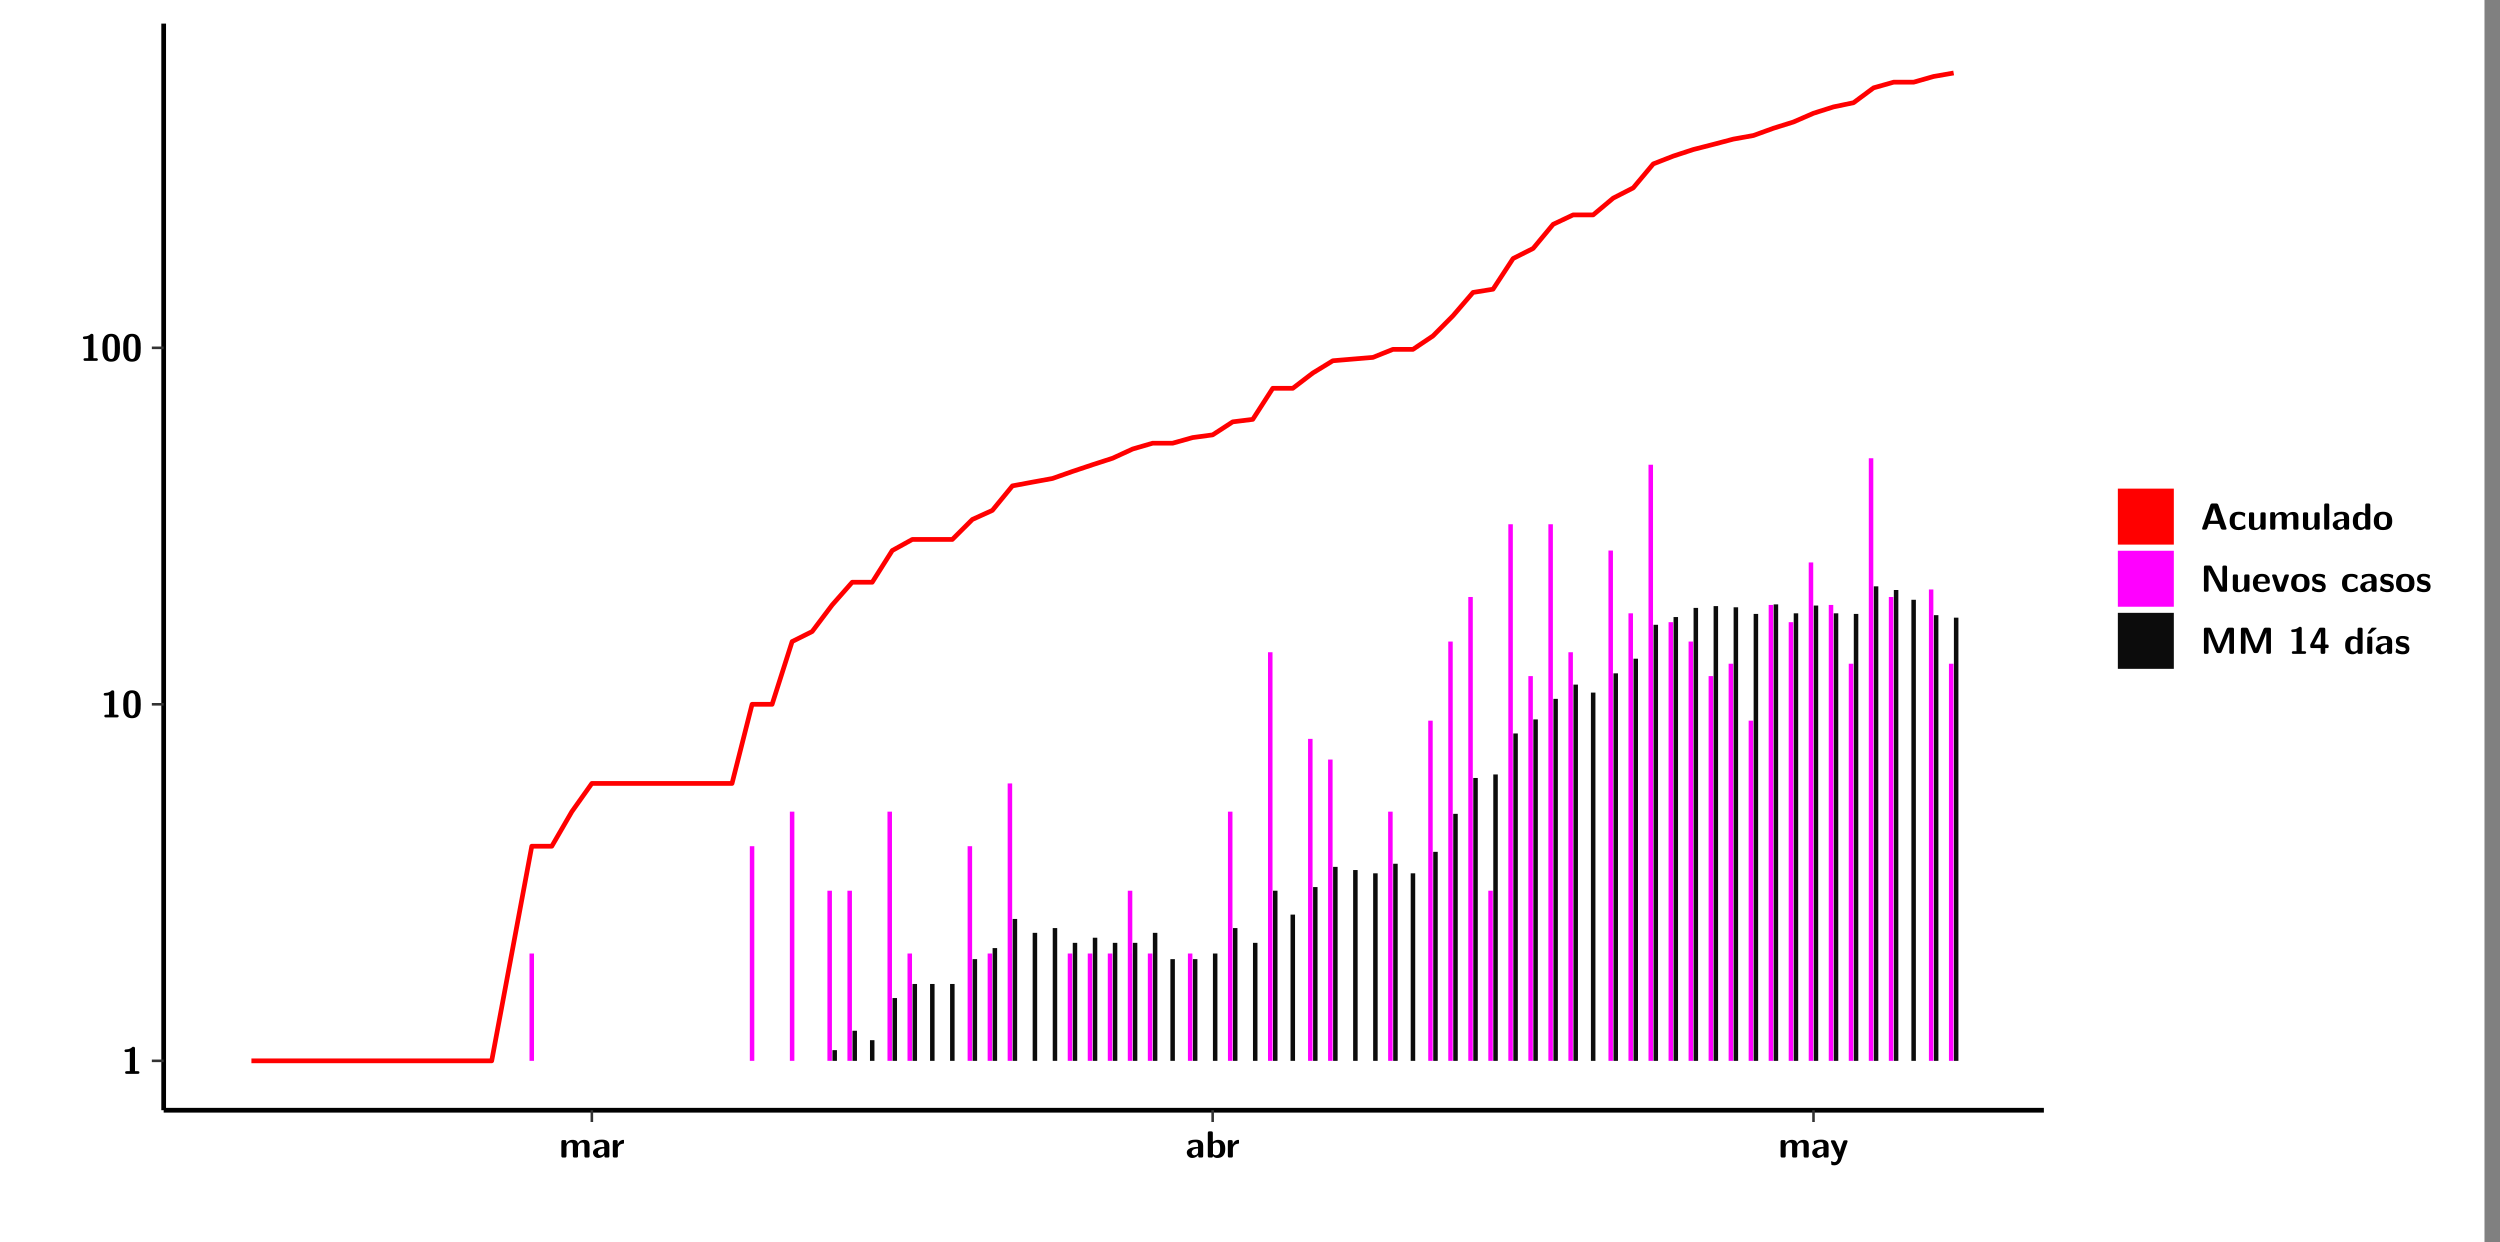 <?xml version="1.0" encoding="UTF-8"?>
<svg xmlns="http://www.w3.org/2000/svg" xmlns:xlink="http://www.w3.org/1999/xlink" width="579.653pt" height="288pt" viewBox="0 0 579.653 288" version="1.1">
<rect x="0" y="0" width="579.653" height="288" fill="#808080" stroke="none"/>
<defs>
<g>
<symbol overflow="visible" id="glyph0-0">
<path style="stroke:none;" d=""/>
</symbol>
<symbol overflow="visible" id="glyph0-1">
<path style="stroke:none;" d="M 3.109 -5.859 C 3.109 -6.016 3.109 -6.281 2.719 -6.281 C 2.547 -6.281 2.516 -6.266 2.406 -6.156 C 2.25 -6.016 1.922 -5.688 1.047 -5.672 C 0.891 -5.672 0.672 -5.609 0.672 -5.359 C 0.672 -5.047 0.969 -5.047 1.094 -5.047 C 1.344 -5.047 1.656 -5.078 1.906 -5.156 L 1.906 -0.625 L 1.234 -0.625 C 1.109 -0.625 0.812 -0.625 0.812 -0.312 C 0.812 0 1.109 0 1.234 0 L 3.719 0 C 3.828 0 4.141 0 4.141 -0.312 C 4.141 -0.625 3.828 -0.625 3.719 -0.625 L 3.109 -0.625 Z M 3.109 -5.859 "/>
</symbol>
<symbol overflow="visible" id="glyph0-2">
<path style="stroke:none;" d="M 4.438 -3 C 4.438 -4.203 4.438 -6.281 2.406 -6.281 C 0.375 -6.281 0.375 -4.219 0.375 -3 C 0.375 -1.812 0.375 0.188 2.406 0.188 C 4.438 0.188 4.438 -1.781 4.438 -3 Z M 2.406 -0.438 C 1.75 -0.438 1.656 -1.25 1.625 -1.484 C 1.562 -1.953 1.562 -2.766 1.562 -3.125 C 1.562 -3.641 1.562 -4.203 1.625 -4.641 C 1.641 -4.875 1.734 -5.641 2.406 -5.641 C 3.047 -5.641 3.156 -4.906 3.188 -4.734 C 3.25 -4.281 3.25 -3.594 3.25 -3.125 C 3.25 -2.625 3.25 -1.953 3.188 -1.469 C 3.156 -1.234 3.062 -0.438 2.406 -0.438 Z M 2.406 -0.438 "/>
</symbol>
<symbol overflow="visible" id="glyph0-3">
<path style="stroke:none;" d="M 7.062 -2.844 C 7.062 -3.75 6.672 -4.109 5.781 -4.109 C 5.156 -4.109 4.688 -3.828 4.359 -3.25 C 4.219 -4.078 3.484 -4.109 3.109 -4.109 C 2.938 -4.109 2.578 -4.109 2.188 -3.828 C 1.906 -3.625 1.734 -3.344 1.672 -3.203 L 1.672 -3.641 C 1.672 -3.922 1.609 -4.062 1.25 -4.062 L 0.953 -4.062 C 0.625 -4.062 0.531 -3.969 0.531 -3.641 L 0.531 -0.422 C 0.531 -0.109 0.625 0 0.953 0 L 1.297 0 C 1.625 0 1.719 -0.109 1.719 -0.422 L 1.719 -2.359 C 1.719 -3.141 2.25 -3.484 2.688 -3.484 C 3.109 -3.484 3.203 -3.297 3.203 -2.828 L 3.203 -0.422 C 3.203 -0.109 3.297 0 3.625 0 L 3.969 0 C 4.297 0 4.391 -0.109 4.391 -0.422 L 4.391 -2.359 C 4.391 -3.141 4.922 -3.484 5.359 -3.484 C 5.781 -3.484 5.875 -3.297 5.875 -2.828 L 5.875 -0.422 C 5.875 -0.109 5.969 0 6.297 0 L 6.641 0 C 6.984 0 7.062 -0.109 7.062 -0.422 Z M 7.062 -2.844 "/>
</symbol>
<symbol overflow="visible" id="glyph0-4">
<path style="stroke:none;" d="M 4.062 -2.766 C 4.062 -4.156 2.734 -4.156 2.297 -4.156 C 1.891 -4.156 1.453 -4.125 0.859 -3.891 C 0.672 -3.797 0.625 -3.781 0.625 -3.688 C 0.625 -3.625 0.688 -3.109 0.688 -3.047 C 0.703 -2.984 0.75 -2.938 0.812 -2.938 C 0.844 -2.938 0.875 -2.969 0.906 -3 C 1.281 -3.391 1.719 -3.578 2.266 -3.578 C 2.734 -3.578 2.875 -3.297 2.875 -2.781 L 2.875 -2.469 C 2.562 -2.469 0.266 -2.453 0.266 -1.172 C 0.266 -0.547 0.766 0.094 1.531 0.094 C 1.828 0.094 2.484 0.016 2.906 -0.594 L 2.906 -0.422 C 2.906 -0.141 2.969 0 3.328 0 L 3.641 0 C 3.984 0 4.062 -0.109 4.062 -0.422 Z M 2.875 -1.344 C 2.875 -0.531 2.047 -0.531 2.016 -0.531 C 1.641 -0.531 1.406 -0.844 1.406 -1.188 C 1.406 -2.047 2.625 -2.109 2.875 -2.109 Z M 2.875 -1.344 "/>
</symbol>
<symbol overflow="visible" id="glyph0-5">
<path style="stroke:none;" d="M 1.703 -2.016 C 1.703 -2.844 2.391 -3.188 2.938 -3.219 C 3.109 -3.234 3.125 -3.234 3.125 -3.469 L 3.125 -3.875 C 3.125 -4.047 3.125 -4.109 2.969 -4.109 C 2.719 -4.109 2.078 -4.031 1.672 -3.078 L 1.656 -3.078 L 1.656 -3.641 C 1.656 -3.922 1.594 -4.062 1.234 -4.062 L 0.953 -4.062 C 0.641 -4.062 0.531 -3.969 0.531 -3.641 L 0.531 -0.422 C 0.531 -0.109 0.625 0 0.953 0 L 1.281 0 C 1.609 0 1.703 -0.109 1.703 -0.422 Z M 1.703 -2.016 "/>
</symbol>
<symbol overflow="visible" id="glyph0-6">
<path style="stroke:none;" d="M 1.703 -5.656 C 1.703 -5.938 1.641 -6.078 1.281 -6.078 L 0.953 -6.078 C 0.641 -6.078 0.531 -5.984 0.531 -5.656 L 0.531 -0.422 C 0.531 -0.109 0.625 0 0.953 0 L 1.312 0 C 1.453 0 1.719 0 1.734 -0.344 C 2.125 0.094 2.578 0.094 2.719 0.094 C 4.578 0.094 4.578 -1.594 4.578 -2.031 C 4.578 -2.453 4.578 -4.109 2.938 -4.109 C 2.219 -4.109 1.781 -3.703 1.703 -3.625 Z M 1.734 -3.172 C 1.844 -3.281 2.109 -3.484 2.5 -3.484 C 3.391 -3.484 3.391 -2.672 3.391 -2.016 C 3.391 -1.375 3.391 -0.531 2.406 -0.531 C 2.047 -0.531 1.828 -0.75 1.734 -0.875 Z M 1.734 -3.172 "/>
</symbol>
<symbol overflow="visible" id="glyph0-7">
<path style="stroke:none;" d="M 4.109 -3.609 C 4.141 -3.719 4.141 -3.734 4.141 -3.781 C 4.141 -4.016 3.906 -4.016 3.797 -4.016 L 3.609 -4.016 C 3.469 -4.016 3.266 -4.016 3.141 -3.812 C 3.109 -3.766 2.406 -1.828 2.359 -1.25 L 2.344 -1.25 C 2.312 -1.672 1.953 -2.484 1.562 -3.328 C 1.328 -3.891 1.266 -4.016 0.828 -4.016 L 0.594 -4.016 C 0.469 -4.016 0.25 -4.016 0.25 -3.781 C 0.25 -3.75 0.281 -3.688 0.297 -3.641 L 1.953 0 C 1.891 0.188 1.859 0.281 1.828 0.375 C 1.734 0.656 1.578 1.047 1.109 1.047 C 0.812 1.047 0.609 0.922 0.516 0.875 C 0.469 0.844 0.453 0.828 0.422 0.828 C 0.391 0.828 0.312 0.859 0.312 0.969 C 0.312 1.031 0.375 1.641 0.391 1.672 C 0.469 1.781 0.953 1.797 1.094 1.797 C 2.172 1.797 2.609 0.766 2.672 0.547 Z M 4.109 -3.609 "/>
</symbol>
<symbol overflow="visible" id="glyph0-8">
<path style="stroke:none;" d="M 4.156 -5.703 C 4.031 -6.078 3.766 -6.078 3.594 -6.078 L 2.828 -6.078 C 2.641 -6.078 2.391 -6.078 2.266 -5.703 L 0.406 -0.406 C 0.375 -0.297 0.375 -0.281 0.375 -0.234 C 0.375 0 0.594 0 0.703 0 L 1.031 0 C 1.188 0 1.453 0 1.578 -0.344 L 1.922 -1.328 L 4.344 -1.328 L 4.641 -0.484 C 4.75 -0.172 4.812 0 5.234 0 L 5.703 0 C 5.828 0 6.047 0 6.047 -0.234 C 6.047 -0.281 6.047 -0.297 6 -0.406 Z M 2.812 -3.938 C 2.938 -4.328 3.062 -4.656 3.125 -4.969 L 3.141 -4.969 C 3.188 -4.766 3.188 -4.75 3.25 -4.547 L 4.078 -2.078 L 2.188 -2.078 Z M 2.812 -3.938 "/>
</symbol>
<symbol overflow="visible" id="glyph0-9">
<path style="stroke:none;" d="M 4 -0.438 C 4 -0.531 3.969 -0.938 3.953 -1.047 C 3.953 -1.078 3.938 -1.172 3.844 -1.172 C 3.812 -1.172 3.797 -1.172 3.703 -1.078 C 3.562 -0.953 3.141 -0.594 2.422 -0.594 C 1.516 -0.594 1.516 -1.469 1.516 -2.031 C 1.516 -2.75 1.562 -3.484 2.453 -3.484 C 3.031 -3.484 3.266 -3.344 3.578 -3.078 C 3.688 -2.984 3.703 -2.984 3.734 -2.984 C 3.828 -2.984 3.844 -3.062 3.844 -3.094 C 3.859 -3.172 3.953 -3.656 3.953 -3.703 C 3.953 -3.781 3.891 -3.812 3.75 -3.891 C 3.328 -4.078 3.062 -4.156 2.453 -4.156 C 1.141 -4.156 0.328 -3.547 0.328 -2.016 C 0.328 -0.562 1.078 0.094 2.406 0.094 C 2.641 0.094 3.172 0.094 3.75 -0.203 C 4 -0.344 4 -0.344 4 -0.438 Z M 4 -0.438 "/>
</symbol>
<symbol overflow="visible" id="glyph0-10">
<path style="stroke:none;" d="M 4.391 -3.594 C 4.391 -3.875 4.328 -4.016 3.969 -4.016 L 3.609 -4.016 C 3.281 -4.016 3.188 -3.906 3.188 -3.594 L 3.188 -1.516 C 3.188 -0.938 2.891 -0.438 2.266 -0.438 C 1.766 -0.438 1.719 -0.562 1.719 -1.031 L 1.719 -3.594 C 1.719 -3.875 1.656 -4.016 1.297 -4.016 L 0.953 -4.016 C 0.625 -4.016 0.531 -3.922 0.531 -3.594 L 0.531 -1.109 C 0.531 -0.172 1.031 0.094 1.953 0.094 C 2.188 0.094 2.812 0.094 3.219 -0.656 L 3.219 -0.422 C 3.219 -0.141 3.281 0 3.641 0 L 3.969 0 C 4.297 0 4.391 -0.109 4.391 -0.422 Z M 4.391 -3.594 "/>
</symbol>
<symbol overflow="visible" id="glyph0-11">
<path style="stroke:none;" d="M 1.703 -5.656 C 1.703 -5.938 1.641 -6.078 1.281 -6.078 L 0.953 -6.078 C 0.641 -6.078 0.531 -5.984 0.531 -5.656 L 0.531 -0.422 C 0.531 -0.109 0.625 0 0.953 0 L 1.281 0 C 1.609 0 1.703 -0.109 1.703 -0.422 Z M 1.703 -5.656 "/>
</symbol>
<symbol overflow="visible" id="glyph0-12">
<path style="stroke:none;" d="M 4.375 -5.656 C 4.375 -5.938 4.312 -6.078 3.953 -6.078 L 3.625 -6.078 C 3.297 -6.078 3.203 -5.969 3.203 -5.656 L 3.203 -3.672 C 2.812 -4.047 2.375 -4.109 2.109 -4.109 C 0.328 -4.109 0.328 -2.422 0.328 -2 C 0.328 -1.594 0.328 0.094 2.062 0.094 C 2.422 0.094 2.812 -0.016 3.188 -0.406 C 3.188 -0.094 3.297 0 3.609 0 L 3.953 0 C 4.281 0 4.375 -0.109 4.375 -0.422 Z M 3.188 -1.094 C 3.188 -0.953 3.188 -0.875 2.922 -0.688 C 2.703 -0.547 2.5 -0.531 2.406 -0.531 C 1.516 -0.531 1.516 -1.344 1.516 -2 C 1.516 -2.656 1.516 -3.484 2.5 -3.484 C 2.75 -3.484 2.984 -3.391 3.188 -3.203 Z M 3.188 -1.094 "/>
</symbol>
<symbol overflow="visible" id="glyph0-13">
<path style="stroke:none;" d="M 4.547 -1.969 C 4.547 -3.406 3.844 -4.156 2.406 -4.156 C 0.953 -4.156 0.266 -3.391 0.266 -1.969 C 0.266 -0.547 1.031 0.094 2.406 0.094 C 3.781 0.094 4.547 -0.531 4.547 -1.969 Z M 2.406 -0.594 C 1.469 -0.594 1.469 -1.375 1.469 -2.078 C 1.469 -2.75 1.469 -3.531 2.406 -3.531 C 3.344 -3.531 3.344 -2.766 3.344 -2.078 C 3.344 -1.391 3.344 -0.594 2.406 -0.594 Z M 2.406 -0.594 "/>
</symbol>
<symbol overflow="visible" id="glyph0-14">
<path style="stroke:none;" d="M 2.656 -5.734 C 2.469 -6.078 2.203 -6.078 2.031 -6.078 L 1.219 -6.078 C 0.906 -6.078 0.797 -5.984 0.797 -5.656 L 0.797 -0.422 C 0.797 -0.109 0.891 0 1.219 0 L 1.453 0 C 1.781 0 1.875 -0.109 1.875 -0.422 L 1.875 -5.016 L 1.891 -5.016 L 4.297 -0.344 C 4.484 0 4.75 0 4.922 0 L 5.734 0 C 6.062 0 6.156 -0.109 6.156 -0.422 L 6.156 -5.656 C 6.156 -5.938 6.094 -6.078 5.734 -6.078 L 5.5 -6.078 C 5.156 -6.078 5.078 -5.969 5.078 -5.656 L 5.078 -1.062 L 5.062 -1.062 Z M 2.656 -5.734 "/>
</symbol>
<symbol overflow="visible" id="glyph0-15">
<path style="stroke:none;" d="M 3.781 -1.875 C 3.984 -1.875 4.203 -1.891 4.203 -2.281 C 4.203 -3.406 3.672 -4.156 2.359 -4.156 C 0.969 -4.156 0.266 -3.375 0.266 -2.047 C 0.266 -0.609 1.109 0.094 2.484 0.094 C 2.812 0.094 3.312 0.047 3.891 -0.234 C 4.078 -0.328 4.141 -0.359 4.141 -0.469 C 4.141 -0.531 4.125 -0.781 4.109 -0.844 C 4.078 -1.125 4.062 -1.125 3.984 -1.125 C 3.953 -1.125 3.938 -1.125 3.844 -1.047 C 3.328 -0.594 2.797 -0.531 2.516 -0.531 C 1.531 -0.531 1.422 -1.312 1.391 -1.875 Z M 1.406 -2.344 C 1.422 -2.875 1.609 -3.531 2.359 -3.531 C 3.062 -3.531 3.203 -3.031 3.219 -2.344 Z M 1.406 -2.344 "/>
</symbol>
<symbol overflow="visible" id="glyph0-16">
<path style="stroke:none;" d="M 4.109 -3.609 C 4.141 -3.719 4.141 -3.75 4.141 -3.766 C 4.141 -4.016 3.922 -4.016 3.797 -4.016 L 3.609 -4.016 C 3.25 -4.016 3.141 -3.891 3.062 -3.641 L 2.203 -0.984 L 1.328 -3.641 C 1.266 -3.828 1.203 -4.016 0.781 -4.016 L 0.578 -4.016 C 0.453 -4.016 0.234 -4.016 0.234 -3.766 C 0.234 -3.75 0.234 -3.719 0.266 -3.609 L 1.312 -0.375 C 1.438 0 1.703 0 1.859 0 L 2.5 0 C 2.672 0 2.938 0 3.062 -0.375 Z M 4.109 -3.609 "/>
</symbol>
<symbol overflow="visible" id="glyph0-17">
<path style="stroke:none;" d="M 3.469 -1.234 C 3.469 -1.734 3.203 -2.031 3.047 -2.172 C 2.703 -2.484 2.391 -2.547 2.031 -2.609 C 1.547 -2.703 1.188 -2.766 1.188 -3.109 C 1.188 -3.469 1.484 -3.547 1.828 -3.547 C 2.406 -3.547 2.719 -3.328 2.953 -3.125 C 3.047 -3.047 3.062 -3.047 3.094 -3.047 C 3.188 -3.047 3.203 -3.125 3.203 -3.156 C 3.219 -3.219 3.312 -3.719 3.312 -3.766 C 3.312 -3.906 2.844 -4.031 2.75 -4.062 C 2.406 -4.156 2.125 -4.156 1.891 -4.156 C 1.5 -4.156 0.328 -4.156 0.328 -2.906 C 0.328 -2.484 0.516 -2.219 0.75 -2 C 1.062 -1.734 1.406 -1.672 1.906 -1.562 C 2.156 -1.531 2.609 -1.453 2.609 -1.062 C 2.609 -0.656 2.266 -0.594 1.922 -0.594 C 1.531 -0.594 1.047 -0.703 0.625 -1.188 C 0.594 -1.234 0.562 -1.266 0.516 -1.266 C 0.422 -1.266 0.406 -1.188 0.391 -1.125 C 0.375 -1.016 0.266 -0.516 0.266 -0.422 C 0.266 -0.266 0.922 -0.062 0.922 -0.047 C 1.406 0.094 1.766 0.094 1.922 0.094 C 2.359 0.094 3.469 0.062 3.469 -1.234 Z M 3.469 -1.234 "/>
</symbol>
<symbol overflow="visible" id="glyph0-18">
<path style="stroke:none;" d="M 4.859 -2.859 C 4.688 -2.422 4.359 -1.609 4.281 -1.312 C 4.203 -1.625 3.844 -2.484 3.656 -2.953 L 2.531 -5.719 C 2.391 -6.078 2.109 -6.078 1.953 -6.078 L 1.219 -6.078 C 0.906 -6.078 0.797 -5.984 0.797 -5.656 L 0.797 -0.422 C 0.797 -0.109 0.891 0 1.219 0 L 1.453 0 C 1.781 0 1.875 -0.109 1.875 -0.422 L 1.875 -4.953 L 1.891 -4.953 C 1.984 -4.562 2.375 -3.578 2.578 -3.062 L 3.609 -0.562 C 3.766 -0.188 3.969 -0.188 4.266 -0.188 C 4.562 -0.188 4.781 -0.188 4.938 -0.562 L 6.062 -3.328 C 6.141 -3.531 6.625 -4.719 6.672 -4.953 L 6.688 -4.953 L 6.688 -0.422 C 6.688 -0.141 6.75 0 7.109 0 L 7.344 0 C 7.672 0 7.766 -0.109 7.766 -0.422 L 7.766 -5.656 C 7.766 -5.938 7.703 -6.078 7.344 -6.078 L 6.609 -6.078 C 6.391 -6.078 6.172 -6.062 6.016 -5.703 Z M 4.859 -2.859 "/>
</symbol>
<symbol overflow="visible" id="glyph0-19">
<path style="stroke:none;" d="M 0.344 -2.297 C 0.266 -2.172 0.266 -2.141 0.266 -1.984 L 0.266 -1.766 C 0.266 -1.484 0.328 -1.344 0.688 -1.344 L 2.672 -1.344 L 2.672 -0.422 C 2.672 -0.141 2.719 0 3.078 0 L 3.328 0 C 3.656 0 3.75 -0.109 3.75 -0.422 L 3.75 -1.344 L 4.125 -1.344 C 4.391 -1.344 4.547 -1.406 4.547 -1.75 C 4.547 -2.078 4.422 -2.172 4.125 -2.172 L 3.75 -2.172 L 3.75 -5.656 C 3.75 -5.984 3.656 -6.078 3.328 -6.078 L 2.688 -6.078 C 2.531 -6.078 2.391 -6.078 2.281 -5.875 Z M 1.188 -2.172 C 2.578 -4.75 2.672 -5.016 2.703 -5.156 L 2.719 -5.156 L 2.719 -2.172 Z M 1.188 -2.172 "/>
</symbol>
<symbol overflow="visible" id="glyph0-20">
<path style="stroke:none;" d="M 3.906 -5.844 C 3.953 -5.875 4 -5.922 4 -5.969 C 4 -6.078 3.906 -6.078 3.766 -6.078 L 3.047 -6.078 C 2.875 -6.078 2.859 -6.078 2.781 -5.984 L 2.031 -4.953 C 1.953 -4.859 1.953 -4.844 1.953 -4.828 C 1.953 -4.703 2.047 -4.703 2.188 -4.703 L 2.516 -4.703 Z M 3.906 -5.844 "/>
</symbol>
<symbol overflow="visible" id="glyph0-21">
<path style="stroke:none;" d="M 1.703 -3.594 C 1.703 -3.875 1.641 -4.016 1.281 -4.016 L 0.953 -4.016 C 0.641 -4.016 0.531 -3.922 0.531 -3.594 L 0.531 -0.422 C 0.531 -0.109 0.625 0 0.953 0 L 1.281 0 C 1.609 0 1.703 -0.109 1.703 -0.422 Z M 1.703 -3.594 "/>
</symbol>
</g>
<clipPath id="clip1">
  <path d="M 0 0 L 576.008 0 L 576.008 288 L 0 288 Z M 0 0 "/>
</clipPath>
<clipPath id="clip2">
  <path d="M 37.949 5.477 L 473.898 5.477 L 473.898 257.414 L 37.949 257.414 Z M 37.949 5.477 "/>
</clipPath>
</defs>
<g id="surface1">
<g clip-path="url(#clip1)" clip-rule="nonzero">
<path style="fill-rule:nonzero;fill:rgb(100%,100%,100%);fill-opacity:1;stroke-width:0.598;stroke-linecap:round;stroke-linejoin:round;stroke:rgb(100%,100%,100%);stroke-opacity:1;stroke-miterlimit:10;" d="M 0 0 L 0 288.004 L 576.008 288.004 L 576.008 0 Z M 0 0 " transform="matrix(1,0,0,-1,0,288)"/>
</g>
<g clip-path="url(#clip2)" clip-rule="nonzero">
<path style=" stroke:none;fill-rule:nonzero;fill:rgb(100%,100%,100%);fill-opacity:1;" d="M 37.949 257.414 L 37.949 5.477 L 473.898 5.477 L 473.898 257.414 Z M 37.949 257.414 "/>
</g>
<path style=" stroke:none;fill-rule:nonzero;fill:rgb(100%,0%,100%);fill-opacity:1;" d="M 122.77 245.969 L 122.77 221.082 L 123.816 221.082 L 123.816 245.969 Z M 122.77 245.969 "/>
<path style=" stroke:none;fill-rule:nonzero;fill:rgb(100%,0%,100%);fill-opacity:1;" d="M 173.852 245.969 L 173.852 196.203 L 174.895 196.203 L 174.895 245.969 Z M 173.852 245.969 "/>
<path style=" stroke:none;fill-rule:nonzero;fill:rgb(100%,0%,100%);fill-opacity:1;" d="M 183.137 245.969 L 183.137 188.191 L 184.184 188.191 L 184.184 245.969 Z M 183.137 245.969 "/>
<path style=" stroke:none;fill-rule:nonzero;fill:rgb(100%,0%,100%);fill-opacity:1;" d="M 191.844 245.969 L 191.844 206.523 L 192.891 206.523 L 192.891 245.969 Z M 191.844 245.969 "/>
<path style=" stroke:none;fill-rule:nonzero;fill:rgb(4.999%,4.999%,4.999%);fill-opacity:1;" d="M 193.008 245.969 L 193.008 243.488 L 194.055 243.488 L 194.055 245.969 Z M 193.008 245.969 "/>
<path style=" stroke:none;fill-rule:nonzero;fill:rgb(100%,0%,100%);fill-opacity:1;" d="M 196.484 245.969 L 196.484 206.523 L 197.531 206.523 L 197.531 245.969 Z M 196.484 245.969 "/>
<path style=" stroke:none;fill-rule:nonzero;fill:rgb(4.999%,4.999%,4.999%);fill-opacity:1;" d="M 197.652 245.969 L 197.652 238.992 L 198.699 238.992 L 198.699 245.969 Z M 197.652 245.969 "/>
<path style=" stroke:none;fill-rule:nonzero;fill:rgb(4.999%,4.999%,4.999%);fill-opacity:1;" d="M 201.715 245.969 L 201.715 241.176 L 202.754 241.176 L 202.754 245.969 Z M 201.715 245.969 "/>
<path style=" stroke:none;fill-rule:nonzero;fill:rgb(100%,0%,100%);fill-opacity:1;" d="M 205.77 245.969 L 205.77 188.191 L 206.816 188.191 L 206.816 245.969 Z M 205.77 245.969 "/>
<path style=" stroke:none;fill-rule:nonzero;fill:rgb(4.999%,4.999%,4.999%);fill-opacity:1;" d="M 206.938 245.969 L 206.938 231.41 L 207.984 231.41 L 207.984 245.969 Z M 206.938 245.969 "/>
<path style=" stroke:none;fill-rule:nonzero;fill:rgb(100%,0%,100%);fill-opacity:1;" d="M 210.414 245.969 L 210.414 221.082 L 211.461 221.082 L 211.461 245.969 Z M 210.414 245.969 "/>
<path style=" stroke:none;fill-rule:nonzero;fill:rgb(4.999%,4.999%,4.999%);fill-opacity:1;" d="M 211.578 245.969 L 211.578 228.145 L 212.625 228.145 L 212.625 245.969 Z M 211.578 245.969 "/>
<path style=" stroke:none;fill-rule:nonzero;fill:rgb(4.999%,4.999%,4.999%);fill-opacity:1;" d="M 215.645 245.969 L 215.645 228.145 L 216.691 228.145 L 216.691 245.969 Z M 215.645 245.969 "/>
<path style=" stroke:none;fill-rule:nonzero;fill:rgb(4.999%,4.999%,4.999%);fill-opacity:1;" d="M 220.285 245.969 L 220.285 228.145 L 221.332 228.145 L 221.332 245.969 Z M 220.285 245.969 "/>
<path style=" stroke:none;fill-rule:nonzero;fill:rgb(100%,0%,100%);fill-opacity:1;" d="M 224.352 245.969 L 224.352 196.203 L 225.398 196.203 L 225.398 245.969 Z M 224.352 245.969 "/>
<path style=" stroke:none;fill-rule:nonzero;fill:rgb(4.999%,4.999%,4.999%);fill-opacity:1;" d="M 225.508 245.969 L 225.508 222.387 L 226.555 222.387 L 226.555 245.969 Z M 225.508 245.969 "/>
<path style=" stroke:none;fill-rule:nonzero;fill:rgb(100%,0%,100%);fill-opacity:1;" d="M 228.996 245.969 L 228.996 221.082 L 230.039 221.082 L 230.039 245.969 Z M 228.996 245.969 "/>
<path style=" stroke:none;fill-rule:nonzero;fill:rgb(4.999%,4.999%,4.999%);fill-opacity:1;" d="M 230.148 245.969 L 230.148 219.824 L 231.195 219.824 L 231.195 245.969 Z M 230.148 245.969 "/>
<path style=" stroke:none;fill-rule:nonzero;fill:rgb(100%,0%,100%);fill-opacity:1;" d="M 233.637 245.969 L 233.637 181.648 L 234.684 181.648 L 234.684 245.969 Z M 233.637 245.969 "/>
<path style=" stroke:none;fill-rule:nonzero;fill:rgb(4.999%,4.999%,4.999%);fill-opacity:1;" d="M 234.793 245.969 L 234.793 213.07 L 235.84 213.07 L 235.84 245.969 Z M 234.793 245.969 "/>
<path style=" stroke:none;fill-rule:nonzero;fill:rgb(4.999%,4.999%,4.999%);fill-opacity:1;" d="M 239.434 245.969 L 239.434 216.289 L 240.48 216.289 L 240.48 245.969 Z M 239.434 245.969 "/>
<path style=" stroke:none;fill-rule:nonzero;fill:rgb(4.999%,4.999%,4.999%);fill-opacity:1;" d="M 244.086 245.969 L 244.086 215.184 L 245.125 215.184 L 245.125 245.969 Z M 244.086 245.969 "/>
<path style=" stroke:none;fill-rule:nonzero;fill:rgb(100%,0%,100%);fill-opacity:1;" d="M 247.566 245.969 L 247.566 221.082 L 248.609 221.082 L 248.609 245.969 Z M 247.566 245.969 "/>
<path style=" stroke:none;fill-rule:nonzero;fill:rgb(4.999%,4.999%,4.999%);fill-opacity:1;" d="M 248.73 245.969 L 248.73 218.609 L 249.766 218.609 L 249.766 245.969 Z M 248.73 245.969 "/>
<path style=" stroke:none;fill-rule:nonzero;fill:rgb(100%,0%,100%);fill-opacity:1;" d="M 252.207 245.969 L 252.207 221.082 L 253.254 221.082 L 253.254 245.969 Z M 252.207 245.969 "/>
<path style=" stroke:none;fill-rule:nonzero;fill:rgb(4.999%,4.999%,4.999%);fill-opacity:1;" d="M 253.375 245.969 L 253.375 217.422 L 254.418 217.422 L 254.418 245.969 Z M 253.375 245.969 "/>
<path style=" stroke:none;fill-rule:nonzero;fill:rgb(100%,0%,100%);fill-opacity:1;" d="M 256.852 245.969 L 256.852 221.082 L 257.895 221.082 L 257.895 245.969 Z M 256.852 245.969 "/>
<path style=" stroke:none;fill-rule:nonzero;fill:rgb(4.999%,4.999%,4.999%);fill-opacity:1;" d="M 258.016 245.969 L 258.016 218.609 L 259.062 218.609 L 259.062 245.969 Z M 258.016 245.969 "/>
<path style=" stroke:none;fill-rule:nonzero;fill:rgb(100%,0%,100%);fill-opacity:1;" d="M 261.492 245.969 L 261.492 206.523 L 262.539 206.523 L 262.539 245.969 Z M 261.492 245.969 "/>
<path style=" stroke:none;fill-rule:nonzero;fill:rgb(4.999%,4.999%,4.999%);fill-opacity:1;" d="M 262.66 245.969 L 262.66 218.609 L 263.703 218.609 L 263.703 245.969 Z M 262.66 245.969 "/>
<path style=" stroke:none;fill-rule:nonzero;fill:rgb(100%,0%,100%);fill-opacity:1;" d="M 266.137 245.969 L 266.137 221.082 L 267.18 221.082 L 267.18 245.969 Z M 266.137 245.969 "/>
<path style=" stroke:none;fill-rule:nonzero;fill:rgb(4.999%,4.999%,4.999%);fill-opacity:1;" d="M 267.301 245.969 L 267.301 216.289 L 268.348 216.289 L 268.348 245.969 Z M 267.301 245.969 "/>
<path style=" stroke:none;fill-rule:nonzero;fill:rgb(4.999%,4.999%,4.999%);fill-opacity:1;" d="M 271.367 245.969 L 271.367 222.387 L 272.41 222.387 L 272.41 245.969 Z M 271.367 245.969 "/>
<path style=" stroke:none;fill-rule:nonzero;fill:rgb(100%,0%,100%);fill-opacity:1;" d="M 275.43 245.969 L 275.43 221.082 L 276.469 221.082 L 276.469 245.969 Z M 275.43 245.969 "/>
<path style=" stroke:none;fill-rule:nonzero;fill:rgb(4.999%,4.999%,4.999%);fill-opacity:1;" d="M 276.586 245.969 L 276.586 222.387 L 277.633 222.387 L 277.633 245.969 Z M 276.586 245.969 "/>
<path style=" stroke:none;fill-rule:nonzero;fill:rgb(4.999%,4.999%,4.999%);fill-opacity:1;" d="M 281.23 245.969 L 281.23 221.082 L 282.273 221.082 L 282.273 245.969 Z M 281.23 245.969 "/>
<path style=" stroke:none;fill-rule:nonzero;fill:rgb(100%,0%,100%);fill-opacity:1;" d="M 284.715 245.969 L 284.715 188.191 L 285.762 188.191 L 285.762 245.969 Z M 284.715 245.969 "/>
<path style=" stroke:none;fill-rule:nonzero;fill:rgb(4.999%,4.999%,4.999%);fill-opacity:1;" d="M 285.871 245.969 L 285.871 215.184 L 286.918 215.184 L 286.918 245.969 Z M 285.871 245.969 "/>
<path style=" stroke:none;fill-rule:nonzero;fill:rgb(4.999%,4.999%,4.999%);fill-opacity:1;" d="M 290.516 245.969 L 290.516 218.609 L 291.559 218.609 L 291.559 245.969 Z M 290.516 245.969 "/>
<path style=" stroke:none;fill-rule:nonzero;fill:rgb(100%,0%,100%);fill-opacity:1;" d="M 294 245.969 L 294 151.23 L 295.047 151.23 L 295.047 245.969 Z M 294 245.969 "/>
<path style=" stroke:none;fill-rule:nonzero;fill:rgb(4.999%,4.999%,4.999%);fill-opacity:1;" d="M 295.156 245.969 L 295.156 206.523 L 296.203 206.523 L 296.203 245.969 Z M 295.156 245.969 "/>
<path style=" stroke:none;fill-rule:nonzero;fill:rgb(4.999%,4.999%,4.999%);fill-opacity:1;" d="M 299.223 245.969 L 299.223 212.062 L 300.27 212.062 L 300.27 245.969 Z M 299.223 245.969 "/>
<path style=" stroke:none;fill-rule:nonzero;fill:rgb(100%,0%,100%);fill-opacity:1;" d="M 303.285 245.969 L 303.285 171.316 L 304.332 171.316 L 304.332 245.969 Z M 303.285 245.969 "/>
<path style=" stroke:none;fill-rule:nonzero;fill:rgb(4.999%,4.999%,4.999%);fill-opacity:1;" d="M 304.453 245.969 L 304.453 205.676 L 305.488 205.676 L 305.488 245.969 Z M 304.453 245.969 "/>
<path style=" stroke:none;fill-rule:nonzero;fill:rgb(100%,0%,100%);fill-opacity:1;" d="M 307.93 245.969 L 307.93 176.109 L 308.977 176.109 L 308.977 245.969 Z M 307.93 245.969 "/>
<path style=" stroke:none;fill-rule:nonzero;fill:rgb(4.999%,4.999%,4.999%);fill-opacity:1;" d="M 309.094 245.969 L 309.094 200.996 L 310.141 200.996 L 310.141 245.969 Z M 309.094 245.969 "/>
<path style=" stroke:none;fill-rule:nonzero;fill:rgb(4.999%,4.999%,4.999%);fill-opacity:1;" d="M 313.738 245.969 L 313.738 201.73 L 314.785 201.73 L 314.785 245.969 Z M 313.738 245.969 "/>
<path style=" stroke:none;fill-rule:nonzero;fill:rgb(4.999%,4.999%,4.999%);fill-opacity:1;" d="M 318.379 245.969 L 318.379 202.488 L 319.426 202.488 L 319.426 245.969 Z M 318.379 245.969 "/>
<path style=" stroke:none;fill-rule:nonzero;fill:rgb(100%,0%,100%);fill-opacity:1;" d="M 321.855 245.969 L 321.855 188.191 L 322.902 188.191 L 322.902 245.969 Z M 321.855 245.969 "/>
<path style=" stroke:none;fill-rule:nonzero;fill:rgb(4.999%,4.999%,4.999%);fill-opacity:1;" d="M 323.023 245.969 L 323.023 200.27 L 324.07 200.27 L 324.07 245.969 Z M 323.023 245.969 "/>
<path style=" stroke:none;fill-rule:nonzero;fill:rgb(4.999%,4.999%,4.999%);fill-opacity:1;" d="M 327.086 245.969 L 327.086 202.488 L 328.133 202.488 L 328.133 245.969 Z M 327.086 245.969 "/>
<path style=" stroke:none;fill-rule:nonzero;fill:rgb(100%,0%,100%);fill-opacity:1;" d="M 331.152 245.969 L 331.152 167.094 L 332.188 167.094 L 332.188 245.969 Z M 331.152 245.969 "/>
<path style=" stroke:none;fill-rule:nonzero;fill:rgb(4.999%,4.999%,4.999%);fill-opacity:1;" d="M 332.309 245.969 L 332.309 197.508 L 333.355 197.508 L 333.355 245.969 Z M 332.309 245.969 "/>
<path style=" stroke:none;fill-rule:nonzero;fill:rgb(100%,0%,100%);fill-opacity:1;" d="M 335.797 245.969 L 335.797 148.75 L 336.832 148.75 L 336.832 245.969 Z M 335.797 245.969 "/>
<path style=" stroke:none;fill-rule:nonzero;fill:rgb(4.999%,4.999%,4.999%);fill-opacity:1;" d="M 336.949 245.969 L 336.949 188.699 L 337.996 188.699 L 337.996 245.969 Z M 336.949 245.969 "/>
<path style=" stroke:none;fill-rule:nonzero;fill:rgb(100%,0%,100%);fill-opacity:1;" d="M 340.438 245.969 L 340.438 138.418 L 341.484 138.418 L 341.484 245.969 Z M 340.438 245.969 "/>
<path style=" stroke:none;fill-rule:nonzero;fill:rgb(4.999%,4.999%,4.999%);fill-opacity:1;" d="M 341.594 245.969 L 341.594 180.383 L 342.641 180.383 L 342.641 245.969 Z M 341.594 245.969 "/>
<path style=" stroke:none;fill-rule:nonzero;fill:rgb(100%,0%,100%);fill-opacity:1;" d="M 345.082 245.969 L 345.082 206.523 L 346.125 206.523 L 346.125 245.969 Z M 345.082 245.969 "/>
<path style=" stroke:none;fill-rule:nonzero;fill:rgb(4.999%,4.999%,4.999%);fill-opacity:1;" d="M 346.234 245.969 L 346.234 179.566 L 347.281 179.566 L 347.281 245.969 Z M 346.234 245.969 "/>
<path style=" stroke:none;fill-rule:nonzero;fill:rgb(100%,0%,100%);fill-opacity:1;" d="M 349.723 245.969 L 349.723 121.551 L 350.77 121.551 L 350.77 245.969 Z M 349.723 245.969 "/>
<path style=" stroke:none;fill-rule:nonzero;fill:rgb(4.999%,4.999%,4.999%);fill-opacity:1;" d="M 350.879 245.969 L 350.879 170.062 L 351.926 170.062 L 351.926 245.969 Z M 350.879 245.969 "/>
<path style=" stroke:none;fill-rule:nonzero;fill:rgb(100%,0%,100%);fill-opacity:1;" d="M 354.367 245.969 L 354.367 156.762 L 355.41 156.762 L 355.41 245.969 Z M 354.367 245.969 "/>
<path style=" stroke:none;fill-rule:nonzero;fill:rgb(4.999%,4.999%,4.999%);fill-opacity:1;" d="M 355.52 245.969 L 355.52 166.805 L 356.566 166.805 L 356.566 245.969 Z M 355.52 245.969 "/>
<path style=" stroke:none;fill-rule:nonzero;fill:rgb(100%,0%,100%);fill-opacity:1;" d="M 359.008 245.969 L 359.008 121.551 L 360.055 121.551 L 360.055 245.969 Z M 359.008 245.969 "/>
<path style=" stroke:none;fill-rule:nonzero;fill:rgb(4.999%,4.999%,4.999%);fill-opacity:1;" d="M 360.176 245.969 L 360.176 162.039 L 361.211 162.039 L 361.211 245.969 Z M 360.176 245.969 "/>
<path style=" stroke:none;fill-rule:nonzero;fill:rgb(100%,0%,100%);fill-opacity:1;" d="M 363.652 245.969 L 363.652 151.23 L 364.695 151.23 L 364.695 245.969 Z M 363.652 245.969 "/>
<path style=" stroke:none;fill-rule:nonzero;fill:rgb(4.999%,4.999%,4.999%);fill-opacity:1;" d="M 364.816 245.969 L 364.816 158.734 L 365.863 158.734 L 365.863 245.969 Z M 364.816 245.969 "/>
<path style=" stroke:none;fill-rule:nonzero;fill:rgb(4.999%,4.999%,4.999%);fill-opacity:1;" d="M 368.871 245.969 L 368.871 160.586 L 369.918 160.586 L 369.918 245.969 Z M 368.871 245.969 "/>
<path style=" stroke:none;fill-rule:nonzero;fill:rgb(100%,0%,100%);fill-opacity:1;" d="M 372.938 245.969 L 372.938 127.648 L 373.98 127.648 L 373.98 245.969 Z M 372.938 245.969 "/>
<path style=" stroke:none;fill-rule:nonzero;fill:rgb(4.999%,4.999%,4.999%);fill-opacity:1;" d="M 374.102 245.969 L 374.102 156.121 L 375.148 156.121 L 375.148 245.969 Z M 374.102 245.969 "/>
<path style=" stroke:none;fill-rule:nonzero;fill:rgb(100%,0%,100%);fill-opacity:1;" d="M 377.578 245.969 L 377.578 142.203 L 378.625 142.203 L 378.625 245.969 Z M 377.578 245.969 "/>
<path style=" stroke:none;fill-rule:nonzero;fill:rgb(4.999%,4.999%,4.999%);fill-opacity:1;" d="M 378.746 245.969 L 378.746 152.727 L 379.789 152.727 L 379.789 245.969 Z M 378.746 245.969 "/>
<path style=" stroke:none;fill-rule:nonzero;fill:rgb(100%,0%,100%);fill-opacity:1;" d="M 382.223 245.969 L 382.223 107.754 L 383.27 107.754 L 383.27 245.969 Z M 382.223 245.969 "/>
<path style=" stroke:none;fill-rule:nonzero;fill:rgb(4.999%,4.999%,4.999%);fill-opacity:1;" d="M 383.387 245.969 L 383.387 144.863 L 384.434 144.863 L 384.434 245.969 Z M 383.387 245.969 "/>
<path style=" stroke:none;fill-rule:nonzero;fill:rgb(100%,0%,100%);fill-opacity:1;" d="M 386.875 245.969 L 386.875 144.258 L 387.91 144.258 L 387.91 245.969 Z M 386.875 245.969 "/>
<path style=" stroke:none;fill-rule:nonzero;fill:rgb(4.999%,4.999%,4.999%);fill-opacity:1;" d="M 388.031 245.969 L 388.031 143.07 L 389.074 143.07 L 389.074 245.969 Z M 388.031 245.969 "/>
<path style=" stroke:none;fill-rule:nonzero;fill:rgb(100%,0%,100%);fill-opacity:1;" d="M 391.516 245.969 L 391.516 148.75 L 392.555 148.75 L 392.555 245.969 Z M 391.516 245.969 "/>
<path style=" stroke:none;fill-rule:nonzero;fill:rgb(4.999%,4.999%,4.999%);fill-opacity:1;" d="M 392.672 245.969 L 392.672 140.949 L 393.719 140.949 L 393.719 245.969 Z M 392.672 245.969 "/>
<path style=" stroke:none;fill-rule:nonzero;fill:rgb(100%,0%,100%);fill-opacity:1;" d="M 396.16 245.969 L 396.16 156.762 L 397.207 156.762 L 397.207 245.969 Z M 396.16 245.969 "/>
<path style=" stroke:none;fill-rule:nonzero;fill:rgb(4.999%,4.999%,4.999%);fill-opacity:1;" d="M 397.316 245.969 L 397.316 140.531 L 398.359 140.531 L 398.359 245.969 Z M 397.316 245.969 "/>
<path style=" stroke:none;fill-rule:nonzero;fill:rgb(100%,0%,100%);fill-opacity:1;" d="M 400.801 245.969 L 400.801 153.891 L 401.848 153.891 L 401.848 245.969 Z M 400.801 245.969 "/>
<path style=" stroke:none;fill-rule:nonzero;fill:rgb(4.999%,4.999%,4.999%);fill-opacity:1;" d="M 401.957 245.969 L 401.957 140.809 L 403.004 140.809 L 403.004 245.969 Z M 401.957 245.969 "/>
<path style=" stroke:none;fill-rule:nonzero;fill:rgb(100%,0%,100%);fill-opacity:1;" d="M 405.445 245.969 L 405.445 167.094 L 406.492 167.094 L 406.492 245.969 Z M 405.445 245.969 "/>
<path style=" stroke:none;fill-rule:nonzero;fill:rgb(4.999%,4.999%,4.999%);fill-opacity:1;" d="M 406.602 245.969 L 406.602 142.344 L 407.648 142.344 L 407.648 245.969 Z M 406.602 245.969 "/>
<path style=" stroke:none;fill-rule:nonzero;fill:rgb(100%,0%,100%);fill-opacity:1;" d="M 410.086 245.969 L 410.086 140.262 L 411.133 140.262 L 411.133 245.969 Z M 410.086 245.969 "/>
<path style=" stroke:none;fill-rule:nonzero;fill:rgb(4.999%,4.999%,4.999%);fill-opacity:1;" d="M 411.242 245.969 L 411.242 140.133 L 412.289 140.133 L 412.289 245.969 Z M 411.242 245.969 "/>
<path style=" stroke:none;fill-rule:nonzero;fill:rgb(100%,0%,100%);fill-opacity:1;" d="M 414.73 245.969 L 414.73 144.258 L 415.777 144.258 L 415.777 245.969 Z M 414.73 245.969 "/>
<path style=" stroke:none;fill-rule:nonzero;fill:rgb(4.999%,4.999%,4.999%);fill-opacity:1;" d="M 415.895 245.969 L 415.895 142.203 L 416.934 142.203 L 416.934 245.969 Z M 415.895 245.969 "/>
<path style=" stroke:none;fill-rule:nonzero;fill:rgb(100%,0%,100%);fill-opacity:1;" d="M 419.371 245.969 L 419.371 130.41 L 420.418 130.41 L 420.418 245.969 Z M 419.371 245.969 "/>
<path style=" stroke:none;fill-rule:nonzero;fill:rgb(4.999%,4.999%,4.999%);fill-opacity:1;" d="M 420.539 245.969 L 420.539 140.402 L 421.574 140.402 L 421.574 245.969 Z M 420.539 245.969 "/>
<path style=" stroke:none;fill-rule:nonzero;fill:rgb(100%,0%,100%);fill-opacity:1;" d="M 424.016 245.969 L 424.016 140.262 L 425.062 140.262 L 425.062 245.969 Z M 424.016 245.969 "/>
<path style=" stroke:none;fill-rule:nonzero;fill:rgb(4.999%,4.999%,4.999%);fill-opacity:1;" d="M 425.18 245.969 L 425.18 142.203 L 426.227 142.203 L 426.227 245.969 Z M 425.18 245.969 "/>
<path style=" stroke:none;fill-rule:nonzero;fill:rgb(100%,0%,100%);fill-opacity:1;" d="M 428.656 245.969 L 428.656 153.891 L 429.703 153.891 L 429.703 245.969 Z M 428.656 245.969 "/>
<path style=" stroke:none;fill-rule:nonzero;fill:rgb(4.999%,4.999%,4.999%);fill-opacity:1;" d="M 429.824 245.969 L 429.824 142.344 L 430.871 142.344 L 430.871 245.969 Z M 429.824 245.969 "/>
<path style=" stroke:none;fill-rule:nonzero;fill:rgb(100%,0%,100%);fill-opacity:1;" d="M 433.301 245.969 L 433.301 106.25 L 434.348 106.25 L 434.348 245.969 Z M 433.301 245.969 "/>
<path style=" stroke:none;fill-rule:nonzero;fill:rgb(4.999%,4.999%,4.999%);fill-opacity:1;" d="M 434.465 245.969 L 434.465 135.949 L 435.512 135.949 L 435.512 245.969 Z M 434.465 245.969 "/>
<path style=" stroke:none;fill-rule:nonzero;fill:rgb(100%,0%,100%);fill-opacity:1;" d="M 437.945 245.969 L 437.945 138.418 L 438.988 138.418 L 438.988 245.969 Z M 437.945 245.969 "/>
<path style=" stroke:none;fill-rule:nonzero;fill:rgb(4.999%,4.999%,4.999%);fill-opacity:1;" d="M 439.109 245.969 L 439.109 136.797 L 440.156 136.797 L 440.156 245.969 Z M 439.109 245.969 "/>
<path style=" stroke:none;fill-rule:nonzero;fill:rgb(4.999%,4.999%,4.999%);fill-opacity:1;" d="M 443.176 245.969 L 443.176 139.066 L 444.219 139.066 L 444.219 245.969 Z M 443.176 245.969 "/>
<path style=" stroke:none;fill-rule:nonzero;fill:rgb(100%,0%,100%);fill-opacity:1;" d="M 447.238 245.969 L 447.238 136.676 L 448.273 136.676 L 448.273 245.969 Z M 447.238 245.969 "/>
<path style=" stroke:none;fill-rule:nonzero;fill:rgb(4.999%,4.999%,4.999%);fill-opacity:1;" d="M 448.395 245.969 L 448.395 142.633 L 449.441 142.633 L 449.441 245.969 Z M 448.395 245.969 "/>
<path style=" stroke:none;fill-rule:nonzero;fill:rgb(100%,0%,100%);fill-opacity:1;" d="M 451.883 245.969 L 451.883 153.891 L 452.926 153.891 L 452.926 245.969 Z M 451.883 245.969 "/>
<path style=" stroke:none;fill-rule:nonzero;fill:rgb(4.999%,4.999%,4.999%);fill-opacity:1;" d="M 453.035 245.969 L 453.035 143.211 L 454.082 143.211 L 454.082 245.969 Z M 453.035 245.969 "/>
<path style="fill:none;stroke-width:1.096;stroke-linecap:butt;stroke-linejoin:round;stroke:rgb(100%,0%,0%);stroke-opacity:1;stroke-miterlimit:10;" d="M 58.293 42.031 L 114.004 42.031 L 118.656 66.918 L 123.301 91.797 L 127.941 91.797 L 132.586 99.809 L 137.227 106.352 L 169.727 106.352 L 174.379 124.695 L 179.02 124.695 L 183.664 139.25 L 188.305 141.57 L 192.949 147.738 L 197.59 153 L 202.234 153 L 206.875 160.352 L 211.52 162.922 L 220.805 162.922 L 225.449 167.555 L 230.09 169.664 L 234.742 175.344 L 239.387 176.211 L 244.027 177.059 L 248.672 178.691 L 253.312 180.246 L 257.957 181.75 L 262.598 183.883 L 267.242 185.238 L 271.883 185.238 L 276.527 186.543 L 281.168 187.172 L 285.812 190.188 L 290.465 190.766 L 295.105 197.969 L 299.75 197.969 L 304.391 201.516 L 309.035 204.355 L 313.68 204.746 L 318.32 205.133 L 322.965 206.996 L 327.605 206.996 L 332.25 210.113 L 336.891 214.789 L 341.535 220.195 L 346.176 220.945 L 350.828 228.059 L 355.473 230.398 L 360.113 235.988 L 364.758 238.18 L 369.398 238.18 L 374.043 242.066 L 378.684 244.445 L 383.328 249.996 L 387.969 251.809 L 392.613 253.332 L 397.254 254.52 L 401.898 255.746 L 406.551 256.582 L 411.191 258.266 L 415.836 259.719 L 420.48 261.742 L 425.121 263.215 L 429.766 264.184 L 434.406 267.629 L 439.051 268.945 L 443.691 268.945 L 448.336 270.27 L 452.977 271.078 " transform="matrix(1,0,0,-1,0,288)"/>
<path style="fill:none;stroke-width:1.096;stroke-linecap:butt;stroke-linejoin:round;stroke:rgb(0%,0%,0%);stroke-opacity:1;stroke-miterlimit:10;" d="M 37.949 30.586 L 37.949 282.523 " transform="matrix(1,0,0,-1,0,288)"/>
<g style="fill:rgb(0%,0%,0%);fill-opacity:1;">
  <use xlink:href="#glyph0-1" x="28.194" y="248.986"/>
</g>
<g style="fill:rgb(0%,0%,0%);fill-opacity:1;">
  <use xlink:href="#glyph0-1" x="23.372" y="166.336"/>
  <use xlink:href="#glyph0-2" x="28.194" y="166.336"/>
</g>
<g style="fill:rgb(0%,0%,0%);fill-opacity:1;">
  <use xlink:href="#glyph0-1" x="18.55" y="83.676"/>
  <use xlink:href="#glyph0-2" x="23.372" y="83.676"/>
  <use xlink:href="#glyph0-2" x="28.194" y="83.676"/>
</g>
<path style="fill:none;stroke-width:0.598;stroke-linecap:butt;stroke-linejoin:round;stroke:rgb(20%,20%,20%);stroke-opacity:1;stroke-miterlimit:10;" d="M 35.207 42.031 L 37.949 42.031 " transform="matrix(1,0,0,-1,0,288)"/>
<path style="fill:none;stroke-width:0.598;stroke-linecap:butt;stroke-linejoin:round;stroke:rgb(20%,20%,20%);stroke-opacity:1;stroke-miterlimit:10;" d="M 35.207 124.695 L 37.949 124.695 " transform="matrix(1,0,0,-1,0,288)"/>
<path style="fill:none;stroke-width:0.598;stroke-linecap:butt;stroke-linejoin:round;stroke:rgb(20%,20%,20%);stroke-opacity:1;stroke-miterlimit:10;" d="M 35.207 207.355 L 37.949 207.355 " transform="matrix(1,0,0,-1,0,288)"/>
<path style="fill:none;stroke-width:1.096;stroke-linecap:butt;stroke-linejoin:round;stroke:rgb(0%,0%,0%);stroke-opacity:1;stroke-miterlimit:10;" d="M 37.949 30.586 L 473.898 30.586 " transform="matrix(1,0,0,-1,0,288)"/>
<path style="fill:none;stroke-width:0.598;stroke-linecap:butt;stroke-linejoin:round;stroke:rgb(20%,20%,20%);stroke-opacity:1;stroke-miterlimit:10;" d="M 137.227 27.848 L 137.227 30.586 " transform="matrix(1,0,0,-1,0,288)"/>
<path style="fill:none;stroke-width:0.598;stroke-linecap:butt;stroke-linejoin:round;stroke:rgb(20%,20%,20%);stroke-opacity:1;stroke-miterlimit:10;" d="M 281.168 27.848 L 281.168 30.586 " transform="matrix(1,0,0,-1,0,288)"/>
<path style="fill:none;stroke-width:0.598;stroke-linecap:butt;stroke-linejoin:round;stroke:rgb(20%,20%,20%);stroke-opacity:1;stroke-miterlimit:10;" d="M 420.48 27.848 L 420.48 30.586 " transform="matrix(1,0,0,-1,0,288)"/>
<g style="fill:rgb(0%,0%,0%);fill-opacity:1;">
  <use xlink:href="#glyph0-3" x="129.627" y="268.394"/>
  <use xlink:href="#glyph0-4" x="137.225" y="268.394"/>
</g>
<g style="fill:rgb(0%,0%,0%);fill-opacity:1;">
  <use xlink:href="#glyph0-5" x="141.556" y="268.394"/>
</g>
<g style="fill:rgb(0%,0%,0%);fill-opacity:1;">
  <use xlink:href="#glyph0-4" x="274.907" y="268.394"/>
  <use xlink:href="#glyph0-6" x="279.51" y="268.394"/>
</g>
<g style="fill:rgb(0%,0%,0%);fill-opacity:1;">
  <use xlink:href="#glyph0-5" x="284.157" y="268.394"/>
</g>
<g style="fill:rgb(0%,0%,0%);fill-opacity:1;">
  <use xlink:href="#glyph0-3" x="412.315" y="268.394"/>
  <use xlink:href="#glyph0-4" x="419.913" y="268.394"/>
</g>
<g style="fill:rgb(0%,0%,0%);fill-opacity:1;">
  <use xlink:href="#glyph0-7" x="424.244" y="268.394"/>
</g>
<path style=" stroke:none;fill-rule:nonzero;fill:rgb(100%,100%,100%);fill-opacity:1;" d="M 484.859 161.262 L 484.859 101.625 L 570.527 101.625 L 570.527 161.262 Z M 484.859 161.262 "/>
<path style=" stroke:none;fill-rule:nonzero;fill:rgb(100%,0%,0%);fill-opacity:1;" d="M 491.047 126.273 L 491.047 113.293 L 504.027 113.293 L 504.027 126.273 Z M 491.047 126.273 "/>
<path style=" stroke:none;fill-rule:nonzero;fill:rgb(100%,0%,100%);fill-opacity:1;" d="M 491.047 140.68 L 491.047 127.699 L 504.027 127.699 L 504.027 140.68 Z M 491.047 140.68 "/>
<path style=" stroke:none;fill-rule:nonzero;fill:rgb(4.999%,4.999%,4.999%);fill-opacity:1;" d="M 491.047 155.078 L 491.047 142.094 L 504.027 142.094 L 504.027 155.078 Z M 491.047 155.078 "/>
<g style="fill:rgb(0%,0%,0%);fill-opacity:1;">
  <use xlink:href="#glyph0-8" x="510.207" y="122.809"/>
  <use xlink:href="#glyph0-9" x="516.636" y="122.809"/>
  <use xlink:href="#glyph0-10" x="520.922" y="122.809"/>
  <use xlink:href="#glyph0-3" x="525.841" y="122.809"/>
  <use xlink:href="#glyph0-10" x="533.44" y="122.809"/>
  <use xlink:href="#glyph0-11" x="538.359" y="122.809"/>
  <use xlink:href="#glyph0-4" x="540.6" y="122.809"/>
  <use xlink:href="#glyph0-12" x="545.203" y="122.809"/>
  <use xlink:href="#glyph0-13" x="550.122" y="122.809"/>
</g>
<g style="fill:rgb(0%,0%,0%);fill-opacity:1;">
  <use xlink:href="#glyph0-14" x="510.207" y="137.205"/>
  <use xlink:href="#glyph0-10" x="517.172" y="137.205"/>
  <use xlink:href="#glyph0-15" x="522.092" y="137.205"/>
  <use xlink:href="#glyph0-16" x="526.573" y="137.205"/>
  <use xlink:href="#glyph0-13" x="530.956" y="137.205"/>
  <use xlink:href="#glyph0-17" x="535.778" y="137.205"/>
</g>
<g style="fill:rgb(0%,0%,0%);fill-opacity:1;">
  <use xlink:href="#glyph0-9" x="542.693" y="137.205"/>
  <use xlink:href="#glyph0-4" x="546.979" y="137.205"/>
  <use xlink:href="#glyph0-17" x="551.582" y="137.205"/>
  <use xlink:href="#glyph0-13" x="555.279" y="137.205"/>
  <use xlink:href="#glyph0-17" x="560.1" y="137.205"/>
</g>
<g style="fill:rgb(0%,0%,0%);fill-opacity:1;">
  <use xlink:href="#glyph0-18" x="510.207" y="151.611"/>
  <use xlink:href="#glyph0-18" x="518.779" y="151.611"/>
</g>
<g style="fill:rgb(0%,0%,0%);fill-opacity:1;">
  <use xlink:href="#glyph0-1" x="530.569" y="151.611"/>
  <use xlink:href="#glyph0-19" x="535.391" y="151.611"/>
</g>
<g style="fill:rgb(0%,0%,0%);fill-opacity:1;">
  <use xlink:href="#glyph0-12" x="543.422" y="151.611"/>
</g>
<g style="fill:rgb(0%,0%,0%);fill-opacity:1;">
  <use xlink:href="#glyph0-20" x="547.052" y="151.611"/>
</g>
<g style="fill:rgb(0%,0%,0%);fill-opacity:1;">
  <use xlink:href="#glyph0-21" x="548.341" y="151.611"/>
  <use xlink:href="#glyph0-4" x="550.582" y="151.611"/>
  <use xlink:href="#glyph0-17" x="555.185" y="151.611"/>
</g>
</g>
</svg>

